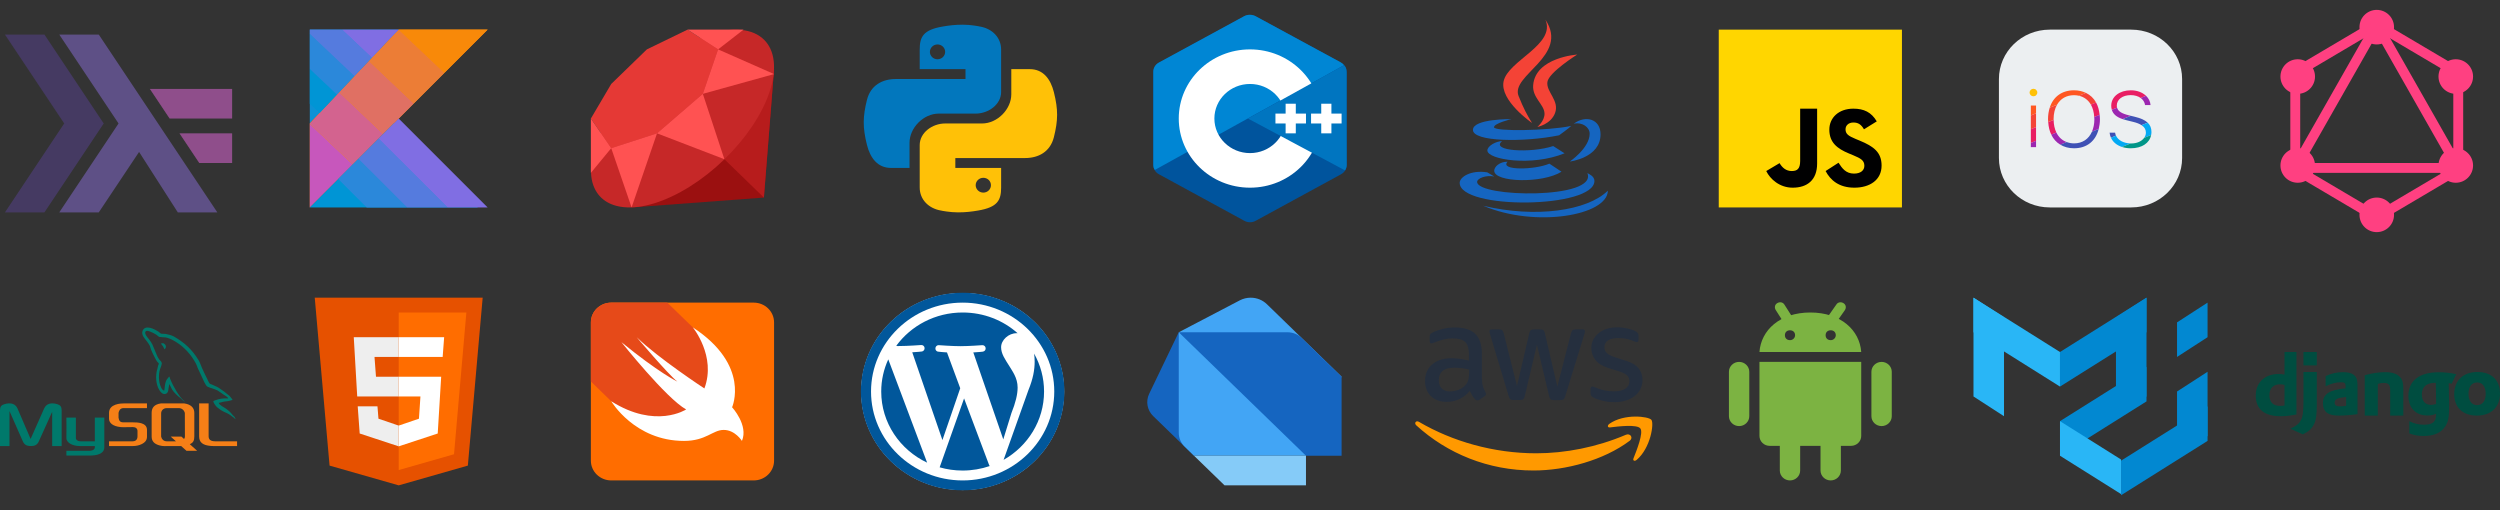 <svg width="348" height="71" viewBox="0 0 348 71" fill="none" xmlns="http://www.w3.org/2000/svg">
<rect x="0" y="0" width="348" height="71" fill="#333333" stroke="none"/>
<path d="M239.25 28.875V4.125H264.75V28.875H239.25Z" fill="#FFD600"/>
<path d="M255.923 22.651C256.413 23.424 256.946 24.164 258.074 24.164C259.022 24.164 259.519 23.707 259.519 23.075C259.519 22.318 259.005 22.049 257.962 21.608L257.39 21.372C255.741 20.692 254.643 19.841 254.643 18.043C254.643 16.387 255.95 15.126 257.992 15.126C259.447 15.126 260.491 15.614 261.245 16.895L259.464 17.999C259.073 17.32 258.649 17.053 257.992 17.053C257.322 17.053 256.898 17.463 256.898 17.999C256.898 18.662 257.323 18.93 258.304 19.341L258.876 19.577C260.82 20.381 261.917 21.202 261.917 23.047C261.917 25.035 260.299 26.125 258.127 26.125C256.003 26.125 254.796 25.09 254.125 23.809L255.923 22.651ZM247.716 22.707C248.074 23.33 248.619 23.809 249.403 23.809C250.152 23.809 250.583 23.522 250.583 22.405V15.125H252.944V22.757C252.944 25.072 251.561 26.125 249.541 26.125C247.715 26.125 246.398 24.925 245.861 23.809L247.716 22.707Z" fill="#000001"/>
<path d="M55.5 4.125L51.368 8.491L47.229 12.849L43.125 17.188V4.125H55.5Z" fill="#0D91D6"/>
<path d="M55.5 4.125H55.472L51.354 8.477L47.222 12.842L43.125 17.167V17.188V17.249V28.875L49.099 22.901L53.348 18.652L57.604 14.396L61.859 10.141L67.875 4.125H55.5Z" fill="#F88909"/>
<path d="M49.099 22.901L43.125 28.875V17.249L49.099 22.901Z" fill="#C757BC"/>
<path d="M53.348 18.652L49.099 22.901L43.125 17.249V17.188L47.229 12.849L53.348 18.652Z" fill="#D3638F"/>
<path d="M57.604 14.396L53.348 18.652L47.23 12.849L51.368 8.491L57.604 14.396Z" fill="#E07063"/>
<path d="M61.859 10.141L57.604 14.396L51.368 8.491L55.5 4.125L61.859 10.141Z" fill="#EC7D36"/>
<path d="M67.875 4.125L61.859 10.141L55.5 4.125H67.875Z" fill="#F88909"/>
<path d="M46.913 13.166L44.493 15.73L43.125 14.438V9.584L46.913 13.166Z" fill="#0095D5"/>
<path d="M49.333 10.601L46.913 13.166L43.125 9.584V4.723L49.333 10.601Z" fill="#2B88DA"/>
<path d="M51.76 8.044L49.333 10.601L43.125 4.723V4.125H47.614L51.76 8.044Z" fill="#557BDE"/>
<path d="M54.18 5.479L51.76 8.044L47.614 4.125H55.5L54.18 5.479Z" fill="#806EE3"/>
<path d="M54.812 17.188L43.125 28.875H45.428H51.045H66.5L54.812 17.188Z" fill="#0095D5"/>
<path d="M56.655 28.875H51.045L47.085 24.922L49.89 22.117L56.655 28.875Z" fill="#2B88DA"/>
<path d="M62.279 28.875H56.655L49.89 22.117L52.695 19.312L62.279 28.875Z" fill="#557BDE"/>
<path d="M67.875 28.875H62.279L52.695 19.312L55.5 16.5L67.875 28.875Z" fill="#806EE3"/>
<g clip-path="url(#clip0_212_11)">
<path d="M107.75 9.625L106.333 27.5L87.916 28.875L107.75 9.625Z" fill="#9B1010"/>
<path d="M97.834 19.25L106.333 27.5L107.75 9.625L97.834 19.25Z" fill="#B71C1C"/>
<path d="M89.158 10.83C87.67 12.274 86.347 13.851 85.266 15.47C84.186 17.089 83.367 18.719 82.857 20.267C82.348 21.814 82.157 23.25 82.297 24.49C82.436 25.731 82.903 26.753 83.67 27.497C84.437 28.242 85.49 28.695 86.768 28.83C88.046 28.965 89.525 28.78 91.119 28.286C92.714 27.791 94.393 26.996 96.061 25.947C97.73 24.898 99.354 23.614 100.842 22.17C102.33 20.726 103.652 19.149 104.733 17.53C105.814 15.911 106.633 14.281 107.142 12.733C107.652 11.186 107.842 9.751 107.703 8.51C107.564 7.269 107.097 6.248 106.33 5.503C105.562 4.758 104.51 4.305 103.232 4.17C101.953 4.035 100.475 4.22 98.88 4.714C97.286 5.209 95.606 6.004 93.938 7.053C92.27 8.102 90.645 9.386 89.158 10.83V10.83Z" fill="#C62828"/>
<path d="M85.083 11.688L90.042 6.875L95.708 4.125L99.958 6.875L97.833 13.062L91.458 18.562L85.083 20.625L82.25 16.5L85.083 11.688Z" fill="#E53935"/>
<path d="M99.958 6.875L95.708 4.125H103.5L99.958 6.875ZM107.75 10.312L99.958 6.875L97.833 13.062L107.75 10.312ZM91.458 18.562L100.833 22.162L97.833 13.062L91.458 18.562ZM85.083 20.625L87.917 28.875L91.458 18.562L85.083 20.625ZM82.25 16.5V24.062L85.083 20.625L82.25 16.5Z" fill="#FF5252"/>
</g>
<path d="M134.033 3.437C132.932 3.441 132.168 3.535 131.245 3.69C128.52 4.15 128.023 5.118 128.023 6.9V9.625H134.398V11H127.781H124.7C122.833 11 121.198 11.854 120.681 13.901C120.096 16.25 120.069 17.721 120.681 20.174C121.145 22.003 122.167 23.375 124.035 23.375H126.607V19.866C126.607 17.827 128.51 15.812 130.69 15.812H135.816C137.603 15.812 139.357 14.532 139.357 12.803V6.9C139.357 5.224 138.111 3.97 136.37 3.688C136.413 3.684 135.126 3.433 134.033 3.437ZM130.503 6.187C131.085 6.187 131.566 6.653 131.566 7.22C131.566 7.793 131.085 8.25 130.503 8.25C129.91 8.25 129.441 7.793 129.441 7.22C129.441 6.655 129.91 6.187 130.503 6.187Z" fill="#0277BD"/>
<path d="M133.347 29.562C134.448 29.559 135.212 29.465 136.135 29.31C138.86 28.85 139.357 27.882 139.357 26.1V23.375H132.982V22H139.6H142.681C144.548 22 146.182 21.146 146.7 19.099C147.285 16.75 147.312 15.279 146.7 12.826C146.236 10.997 145.213 9.625 143.346 9.625H140.773V13.134C140.773 15.173 138.87 17.188 136.69 17.188H131.565C129.777 17.188 128.023 18.468 128.023 20.197V26.1C128.023 27.776 129.269 29.03 131.011 29.312C130.967 29.316 132.255 29.567 133.347 29.562ZM136.878 26.812C136.296 26.812 135.815 26.347 135.815 25.78C135.815 25.207 136.296 24.75 136.878 24.75C137.471 24.75 137.94 25.206 137.94 25.78C137.94 26.345 137.47 26.812 136.878 26.812Z" fill="#FFC107"/>
<path fill-rule="evenodd" clip-rule="evenodd" d="M173.223 2.259C173.704 1.997 174.296 1.997 174.776 2.259C177.153 3.554 184.304 7.45 186.681 8.745C187.162 9.006 187.458 9.49 187.458 10.014C187.458 12.603 187.458 20.396 187.458 22.985C187.458 23.509 187.162 23.993 186.681 24.255C184.305 25.55 177.153 29.446 174.776 30.741C174.295 31.003 173.703 31.003 173.223 30.741C170.846 29.446 163.695 25.55 161.318 24.255C160.838 23.993 160.542 23.51 160.542 22.986C160.542 20.397 160.542 12.604 160.542 10.015C160.542 9.491 160.838 9.007 161.319 8.745C163.694 7.45 170.847 3.554 173.223 2.259Z" fill="#00549D"/>
<path fill-rule="evenodd" clip-rule="evenodd" d="M160.757 23.653C160.568 23.408 160.542 23.176 160.542 22.863C160.542 20.289 160.542 12.541 160.542 9.966C160.542 9.445 160.837 8.964 161.316 8.704C163.684 7.417 170.812 3.543 173.18 2.255C173.659 1.994 174.309 2 174.788 2.261C177.156 3.548 184.259 7.389 186.627 8.676C186.819 8.78 186.964 8.906 187.095 9.072L160.757 23.653Z" fill="#0086D4"/>
<path fill-rule="evenodd" clip-rule="evenodd" d="M174 6.875C179.473 6.875 183.917 11.188 183.917 16.5C183.917 21.812 179.473 26.125 174 26.125C168.527 26.125 164.083 21.812 164.083 16.5C164.083 11.188 168.527 6.875 174 6.875ZM174 11.688C176.736 11.688 178.958 13.844 178.958 16.5C178.958 19.156 176.736 21.312 174 21.312C171.264 21.312 169.042 19.156 169.042 16.5C169.042 13.844 171.263 11.688 174 11.688Z" fill="white"/>
<path fill-rule="evenodd" clip-rule="evenodd" d="M187.094 9.078C187.459 9.41 187.452 9.911 187.452 10.305C187.452 12.914 187.429 20.335 187.459 22.944C187.461 23.216 187.369 23.503 187.23 23.719L173.712 16.5L187.094 9.078Z" fill="#0075C0"/>
<path fill-rule="evenodd" clip-rule="evenodd" d="M178.958 14.438H180.375V18.562H178.958V14.438ZM183.917 14.438H185.333V18.562H183.917V14.438Z" fill="white"/>
<path fill-rule="evenodd" clip-rule="evenodd" d="M177.542 15.812H181.792V17.188H177.542V15.812ZM182.5 15.812H186.75V17.188H182.5V15.812Z" fill="white"/>
<path d="M213.259 17.117C212.573 16.011 212.076 15.094 211.386 13.367C210.22 10.45 218.478 7.814 215.129 2.749C216.581 6.248 209.92 8.411 209.301 11.325C208.736 14.004 213.256 17.117 213.259 17.117Z" fill="#F44336"/>
<path d="M213.416 11.873C213.284 13.603 214.949 14.525 214.997 15.788C215.035 16.817 214.002 17.674 214.002 17.674C214.002 17.674 215.877 17.306 216.462 15.737C217.112 13.995 215.202 12.802 215.398 11.407C215.582 10.075 219.545 7.596 219.545 7.596C219.545 7.596 213.714 7.983 213.416 11.873Z" fill="#F44336"/>
<path d="M219.058 17.225C220.264 16.954 221.281 17.722 221.281 18.607C221.281 20.602 218.516 22.487 218.516 22.487C218.516 22.487 222.796 21.977 222.796 18.702C222.796 16.537 220.694 15.995 219.058 17.225ZM217.026 18.834C217.026 18.834 218.361 17.883 218.716 17.526C215.442 18.221 207.965 18.315 207.965 17.711C207.965 17.155 210.376 16.585 210.376 16.585C210.376 16.585 205.032 16.508 205.032 18.085C205.032 19.728 212.028 19.845 217.026 18.834Z" fill="#1565C0"/>
<path d="M216.205 20.33C213.106 21.361 207.396 21.031 209.087 19.647C208.263 19.647 207.042 20.309 207.042 20.946C207.042 22.223 213.218 23.209 217.788 21.339L216.205 20.33Z" fill="#1565C0"/>
<path d="M209.846 22.508C208.722 22.508 207.994 23.233 207.994 23.761C207.994 25.404 214.704 25.57 217.362 23.902L215.672 22.78C213.686 23.653 208.697 23.773 209.846 22.508Z" fill="#1565C0"/>
<path d="M221.943 25.184C221.943 24.541 221.218 24.238 220.958 24.093C222.49 27.787 205.615 27.5 205.615 25.319C205.615 24.824 206.857 24.338 208.005 24.568L207.029 23.991C204.741 23.632 203.188 24.638 203.188 25.449C203.188 29.233 221.943 29.05 221.943 25.184Z" fill="#1565C0"/>
<path d="M223.813 26.54C220.962 29.356 213.735 30.381 206.466 28.642C213.735 31.738 223.778 29.994 223.813 26.54Z" fill="#1565C0"/>
<path d="M0.001 62.091H1.321V57.22L3.155 61.384C3.381 61.903 3.691 62.087 4.298 62.087C4.905 62.087 5.202 61.903 5.428 61.384L7.261 57.326V62.091H8.581V57.101C8.581 56.622 8.391 56.389 7.998 56.27C7.058 55.974 6.427 56.229 6.141 56.869L4.261 61.104L2.44 56.869C2.166 56.23 1.524 55.974 0.584 56.27C0.19 56.389 0 56.621 0 57.1V62.09H0.001V62.091Z" fill="#00796B"/>
<path d="M9.241 58.131H10.561V60.919C10.55 61.056 10.605 61.421 11.241 61.431C11.566 61.436 13.181 61.431 13.201 61.431V58.131H14.521C14.526 58.131 14.521 62.234 14.521 62.251C14.528 63.263 13.264 63.394 12.683 63.411H9.241V62.751C9.248 62.751 12.533 62.751 12.542 62.751C13.29 62.672 13.201 62.26 13.201 62.135V62.091H11.131C9.983 62.08 9.25 61.574 9.242 60.998C9.241 60.944 9.267 58.155 9.241 58.131Z" fill="#00796B"/>
<path d="M15.181 62.091H18.486C18.919 62.091 19.34 62 19.674 61.843C20.23 61.587 20.46 61.242 20.46 60.787V59.847C20.46 58.832 19.202 58.791 18.48 58.791H17.16C16.641 58.791 16.562 58.477 16.5 58.131V57.471C16.562 57.207 16.677 56.852 17.135 56.811C17.666 56.811 20.459 56.811 20.459 56.811V56.151H17.32C16.801 56.151 15.179 56.213 15.179 57.471V58.287C15.179 58.864 15.687 59.334 16.788 59.45C16.912 59.458 17.036 59.467 17.159 59.467C17.159 59.467 18.442 59.442 18.479 59.45C19.221 59.45 19.139 60.028 19.139 60.11V60.77C19.139 60.861 19.118 61.43 18.471 61.43C18.422 61.43 15.179 61.43 15.179 61.43V62.091H15.181Z" fill="#F57F17"/>
<path d="M27.72 60.742C27.72 61.539 28.171 61.986 29.365 62.076C29.476 62.083 29.588 62.09 29.7 62.09H33V61.43H29.951C29.27 61.43 29.04 61.144 29.04 60.735V56.15H27.72V60.742V60.742Z" fill="#F57F17"/>
<path d="M21.109 60.771V57.471C21.109 56.769 21.453 56.285 22.426 56.151H22.888H25.258H25.619C26.592 56.285 27.049 56.769 27.049 57.471V60.758C27.049 61.327 26.901 61.632 26.419 61.83L27.442 62.75H25.957L25.221 62.09H24.357L22.889 62.098C22.676 62.098 22.452 62.069 22.206 62.001C21.468 61.8 21.109 61.412 21.109 60.771ZM22.429 60.771C22.496 61.092 22.754 61.431 23.213 61.431H24.494L23.76 60.771H25.255L25.612 61.102C25.612 61.102 25.74 60.998 25.74 60.771C25.74 60.544 25.729 57.471 25.729 57.471C25.662 57.172 25.359 56.811 24.912 56.811H23.213C22.698 56.811 22.43 57.187 22.43 57.538L22.429 60.771Z" fill="#F57F17"/>
<path d="M31.762 55.455C31.053 55.436 30.512 55.502 30.049 55.696C29.918 55.752 29.708 55.753 29.686 55.918C29.759 55.994 29.77 56.107 29.827 56.2C29.937 56.379 30.124 56.619 30.291 56.744C30.473 56.882 30.66 57.029 30.855 57.148C31.201 57.359 31.589 57.48 31.923 57.691C32.119 57.816 32.315 57.974 32.507 58.114C32.602 58.184 32.665 58.292 32.789 58.336C32.789 58.329 32.789 58.323 32.789 58.316C32.724 58.234 32.707 58.12 32.648 58.034C32.561 57.946 32.473 57.859 32.386 57.772C32.13 57.432 31.805 57.133 31.459 56.886C31.184 56.688 30.567 56.42 30.451 56.1C30.445 56.093 30.438 56.087 30.431 56.079C30.626 56.057 30.855 55.986 31.035 55.938C31.338 55.857 31.608 55.878 31.921 55.797C32.062 55.757 32.203 55.717 32.344 55.676C32.344 55.65 32.344 55.623 32.344 55.596C32.186 55.434 32.073 55.219 31.901 55.072C31.449 54.688 30.957 54.304 30.45 53.984C30.169 53.806 29.821 53.691 29.523 53.54C29.423 53.489 29.247 53.463 29.181 53.379C29.024 53.18 28.94 52.926 28.819 52.695C28.566 52.208 28.317 51.676 28.093 51.163C27.94 50.814 27.84 50.469 27.65 50.156C26.735 48.651 25.75 47.743 24.225 46.851C23.9 46.661 23.509 46.586 23.096 46.488C22.874 46.475 22.652 46.461 22.43 46.447C22.295 46.39 22.155 46.225 22.027 46.145C21.521 45.825 20.225 45.131 19.851 46.044C19.614 46.62 20.204 47.182 20.415 47.474C20.563 47.679 20.753 47.909 20.859 48.14C20.928 48.291 20.941 48.443 21 48.603C21.146 48.998 21.378 49.447 21.568 49.813C21.663 49.998 21.769 50.191 21.89 50.356C21.964 50.458 22.091 50.502 22.112 50.659C21.988 50.833 21.981 51.103 21.911 51.324C21.596 52.318 21.715 53.552 22.173 54.286C22.313 54.512 22.644 54.996 23.099 54.81C23.497 54.648 23.409 54.145 23.522 53.702C23.548 53.601 23.532 53.528 23.583 53.461C23.583 53.467 23.583 53.474 23.583 53.481C23.704 53.722 23.824 53.965 23.946 54.206C24.215 54.639 24.691 55.09 25.094 55.396C25.303 55.554 25.468 55.828 25.739 55.92C25.739 55.913 25.739 55.907 25.739 55.899C25.732 55.899 25.726 55.899 25.718 55.899C25.666 55.817 25.583 55.783 25.517 55.718C25.359 55.563 25.183 55.371 25.053 55.194C24.686 54.695 24.362 54.149 24.066 53.581C23.925 53.31 23.802 53.011 23.683 52.735C23.637 52.629 23.638 52.468 23.542 52.413C23.412 52.615 23.22 52.779 23.119 53.017C22.958 53.399 22.937 53.865 22.878 54.347C22.842 54.359 22.858 54.351 22.837 54.367C22.557 54.298 22.458 54.011 22.353 53.762C22.089 53.135 22.041 52.126 22.273 51.405C22.333 51.218 22.604 50.63 22.495 50.458C22.443 50.285 22.27 50.185 22.173 50.054C22.053 49.892 21.934 49.677 21.851 49.489C21.635 49.001 21.43 48.432 21.203 47.938C21.094 47.701 20.91 47.463 20.759 47.253C20.592 47.021 20.404 46.849 20.275 46.568C20.229 46.469 20.166 46.308 20.235 46.205C20.256 46.136 20.287 46.107 20.355 46.084C20.472 45.993 20.798 46.114 20.92 46.165C21.243 46.299 21.513 46.427 21.786 46.608C21.918 46.696 22.05 46.864 22.209 46.911C22.27 46.911 22.33 46.911 22.39 46.911C22.674 46.976 22.992 46.931 23.257 47.012C23.726 47.154 24.145 47.375 24.526 47.616C25.688 48.35 26.637 49.393 27.287 50.639C27.391 50.84 27.437 51.031 27.528 51.243C27.714 51.672 27.948 52.114 28.133 52.533C28.317 52.952 28.497 53.374 28.758 53.722C28.895 53.905 29.424 54.004 29.664 54.105C29.833 54.177 30.109 54.25 30.269 54.347C30.574 54.531 30.869 54.75 31.155 54.951C31.3 55.052 31.74 55.273 31.762 55.455Z" fill="#00796B"/>
<path d="M22.755 47.778C22.607 47.776 22.503 47.794 22.392 47.819C22.392 47.826 22.392 47.832 22.392 47.84C22.399 47.84 22.405 47.84 22.413 47.84C22.483 47.984 22.607 48.078 22.695 48.203C22.762 48.343 22.829 48.484 22.896 48.625C22.903 48.618 22.909 48.612 22.916 48.605C23.04 48.517 23.098 48.377 23.098 48.162C23.047 48.109 23.04 48.043 22.996 47.98C22.939 47.896 22.827 47.848 22.755 47.778Z" fill="#00796B"/>
<path d="M67.188 41.438H43.812L45.875 64.812L55.5 67.562L65.125 64.812L67.188 41.438Z" fill="#E65100"/>
<path d="M55.5 43.5V65.431L63.2 63.231L64.919 43.5H55.5Z" fill="#FF6D00"/>
<path d="M55.5 55.188V52.438H61.413L60.931 60.344L55.5 62.131V59.244L58.319 58.281L58.525 55.188H55.5V55.188ZM61.619 49.688L61.825 46.938H55.5V49.688H61.619Z" fill="white"/>
<path d="M55.5 59.244V62.131L50.069 60.344L49.794 56.562H52.544L52.681 58.281L55.5 59.244ZM52.131 49.688H55.5V46.938H49.244L49.725 55.188H55.5V52.438H52.337L52.131 49.688Z" fill="#EEEEEE"/>
<path d="M82.25 44.875C82.25 43.356 83.519 42.125 85.083 42.125H104.917C106.481 42.125 107.75 43.356 107.75 44.875V64.125C107.75 65.643 106.481 66.875 104.917 66.875H85.083C83.519 66.875 82.25 65.643 82.25 64.125V44.875Z" fill="#FF6D00"/>
<path d="M82.25 44.875V53.102L85.083 55.852C85.083 55.852 92.983 64.708 99.25 58.625C105.517 52.542 96.43 45.562 96.43 45.562L92.885 42.125H85.083C83.519 42.125 82.25 43.356 82.25 44.875Z" fill="#E64A19"/>
<path d="M96.43 45.562C104.526 50.855 101.907 56.691 101.907 56.691C101.907 56.691 104.209 59.189 103.278 61.375C103.278 61.375 102.329 59.845 100.737 59.845C99.203 59.845 98.3 61.375 95.212 61.375C88.335 61.375 85.084 55.852 85.084 55.852C91.279 59.771 95.51 56.996 95.51 56.996C92.718 55.438 86.5 47.625 86.5 47.625C91.67 51.857 94.292 53.125 94.292 53.125C92.959 52.065 88.625 46.938 88.625 46.938C91.617 49.851 98.051 54.072 98.051 54.072C99.74 49.573 96.43 45.562 96.43 45.562Z" fill="white"/>
<path d="M134 40.784C130.252 40.784 126.658 42.229 124.008 44.802C121.357 47.374 119.869 50.862 119.869 54.5C119.869 58.138 121.357 61.626 124.008 64.198C126.658 66.771 130.252 68.216 134 68.216C137.748 68.216 141.342 66.771 143.992 64.198C146.642 61.626 148.131 58.138 148.131 54.5C148.131 50.862 146.642 47.374 143.992 44.802C141.342 42.229 137.748 40.784 134 40.784Z" fill="white"/>
<path d="M122.667 54.5C122.667 58.856 125.274 62.617 129.055 64.4L123.648 50.023C123.02 51.392 122.667 52.902 122.667 54.5ZM141.653 53.946C141.653 52.587 140.9 51.643 140.47 50.913C139.894 49.999 139.354 49.237 139.354 48.333C139.354 47.326 140.396 46.381 141.508 46.381C141.558 46.381 141.603 46.385 141.654 46.386C139.639 44.589 136.952 43.5 134.001 43.5C130.184 43.5 126.809 45.333 124.756 48.14C124.917 48.191 124.973 48.167 125.188 48.167C126.371 48.167 128.209 48.029 128.209 48.029C128.818 47.99 128.892 48.862 128.279 48.934C128.279 48.934 127.667 49.006 126.984 49.038L131.185 61.261L133.664 54.041L131.821 49.058C131.211 49.027 130.631 48.954 130.631 48.954C130.021 48.915 130.092 48.009 130.701 48.049C130.701 48.049 132.576 48.187 133.688 48.187C134.874 48.187 136.708 48.049 136.708 48.049C137.318 48.01 137.392 48.882 136.782 48.954C136.782 48.954 136.165 49.026 135.484 49.058L139.657 61.165L140.789 57.504C141.366 56.074 141.653 54.891 141.653 53.946ZM134.199 55.46L130.799 65.052C131.816 65.345 132.889 65.5 134.001 65.5C135.319 65.5 136.586 65.277 137.766 64.876C137.738 64.828 137.706 64.778 137.683 64.725L134.199 55.46ZM143.947 49.219C143.998 49.569 144.024 49.947 144.024 50.35C144.024 51.469 143.807 52.722 143.16 54.294L139.7 64.012C143.07 62.106 145.333 58.558 145.333 54.5C145.333 52.588 144.83 50.79 143.947 49.219Z" fill="#01579B"/>
<path d="M119.833 54.5C119.833 62.079 126.187 68.25 133.999 68.25C141.813 68.25 148.167 62.079 148.167 54.5C148.167 46.921 141.813 40.75 134 40.75C126.187 40.75 119.833 46.921 119.833 54.5ZM121.247 54.5C121.247 47.677 126.966 42.126 133.999 42.126C141.033 42.126 146.754 47.677 146.754 54.5C146.754 61.323 141.033 66.876 134 66.876C126.968 66.876 121.247 61.323 121.247 54.5Z" fill="#01579B"/>
<path d="M164.083 46.25L166.208 63.438L160.528 57.924C159.686 57.107 159.46 55.865 159.964 54.817L164.083 46.25Z" fill="#1565C0"/>
<path d="M176.351 42.344C175.753 41.763 174.942 41.438 174.096 41.438C173.568 41.438 173.048 41.565 172.583 41.807L164.083 46.25V60.236C164.083 60.965 164.382 61.664 164.914 62.18L166.208 63.438H181.792V60L186.75 52.438L176.351 42.344Z" fill="#42A5F5"/>
<path d="M164.083 46.25H179.201C179.953 46.25 180.673 46.539 181.205 47.056L186.75 52.438V63.438H181.792L164.083 46.25Z" fill="#1565C0"/>
<path d="M181.792 63.438H166.208L170.458 67.562H181.792V63.438Z" fill="#85CBF8"/>
<g clip-path="url(#clip1_212_11)">
<path d="M206.3 52.801C206.3 53.212 206.344 53.544 206.421 53.788C206.509 54.032 206.618 54.298 206.772 54.586C206.827 54.675 206.849 54.763 206.849 54.841C206.849 54.952 206.783 55.062 206.641 55.174L205.949 55.639C205.85 55.706 205.752 55.739 205.664 55.739C205.554 55.739 205.445 55.683 205.335 55.584C205.181 55.417 205.049 55.24 204.939 55.062C204.829 54.874 204.72 54.664 204.599 54.409C203.743 55.428 202.667 55.938 201.372 55.938C200.45 55.938 199.714 55.672 199.177 55.14C198.639 54.608 198.365 53.898 198.365 53.012C198.365 52.07 198.694 51.304 199.364 50.728C200.033 50.152 200.922 49.864 202.052 49.864C202.426 49.864 202.81 49.897 203.216 49.952C203.621 50.008 204.039 50.097 204.478 50.196V49.387C204.478 48.545 204.303 47.957 203.962 47.613C203.611 47.27 203.018 47.103 202.173 47.103C201.789 47.103 201.395 47.147 200.988 47.248C200.582 47.347 200.187 47.469 199.803 47.624C199.628 47.702 199.496 47.746 199.419 47.769C199.342 47.791 199.287 47.802 199.243 47.802C199.089 47.802 199.013 47.691 199.013 47.458V46.915C199.013 46.737 199.035 46.605 199.09 46.527C199.145 46.449 199.244 46.372 199.397 46.294C199.782 46.095 200.242 45.928 200.781 45.795C201.318 45.651 201.889 45.584 202.492 45.584C203.799 45.584 204.754 45.884 205.368 46.482C205.972 47.081 206.279 47.99 206.279 49.209V52.8H206.3V52.801ZM201.843 54.486C202.206 54.486 202.579 54.419 202.974 54.286C203.369 54.154 203.72 53.909 204.017 53.577C204.192 53.366 204.324 53.133 204.39 52.867C204.456 52.601 204.5 52.279 204.5 51.903V51.437C204.182 51.359 203.841 51.293 203.49 51.249C203.139 51.205 202.798 51.182 202.458 51.182C201.722 51.182 201.185 51.327 200.823 51.626C200.46 51.925 200.285 52.346 200.285 52.9C200.285 53.421 200.417 53.809 200.691 54.075C200.955 54.353 201.339 54.486 201.843 54.486ZM210.657 55.683C210.46 55.683 210.328 55.65 210.24 55.572C210.152 55.506 210.076 55.351 210.01 55.14L207.43 46.572C207.364 46.35 207.331 46.206 207.331 46.128C207.331 45.951 207.419 45.851 207.594 45.851H208.67C208.879 45.851 209.022 45.884 209.099 45.962C209.187 46.029 209.252 46.183 209.318 46.394L211.162 53.733L212.874 46.394C212.929 46.173 212.995 46.029 213.082 45.962C213.17 45.895 213.323 45.851 213.521 45.851H214.399C214.608 45.851 214.751 45.884 214.839 45.962C214.927 46.029 215.003 46.183 215.047 46.394L216.781 53.821L218.68 46.394C218.746 46.173 218.823 46.029 218.899 45.962C218.987 45.895 219.129 45.851 219.327 45.851H220.348C220.524 45.851 220.623 45.94 220.623 46.128C220.623 46.184 220.612 46.239 220.601 46.306C220.59 46.372 220.568 46.461 220.524 46.583L217.879 55.151C217.813 55.372 217.736 55.517 217.648 55.584C217.561 55.65 217.418 55.694 217.231 55.694H216.287C216.079 55.694 215.936 55.661 215.848 55.584C215.76 55.506 215.684 55.362 215.64 55.14L213.939 47.99L212.249 55.129C212.194 55.35 212.128 55.495 212.04 55.572C211.952 55.65 211.799 55.683 211.601 55.683H210.657ZM224.761 55.982C224.19 55.982 223.619 55.916 223.071 55.783C222.522 55.65 222.094 55.506 221.808 55.339C221.633 55.24 221.512 55.129 221.468 55.029C221.424 54.93 221.402 54.819 221.402 54.719V54.154C221.402 53.921 221.49 53.81 221.654 53.81C221.72 53.81 221.786 53.821 221.852 53.843C221.918 53.865 222.016 53.91 222.126 53.954C222.499 54.12 222.905 54.253 223.333 54.342C223.773 54.431 224.2 54.475 224.64 54.475C225.331 54.475 225.869 54.353 226.242 54.109C226.615 53.865 226.813 53.51 226.813 53.056C226.813 52.745 226.714 52.49 226.516 52.279C226.319 52.069 225.946 51.881 225.408 51.703L223.817 51.204C223.016 50.949 222.423 50.572 222.061 50.073C221.698 49.586 221.512 49.043 221.512 48.466C221.512 48 221.611 47.59 221.808 47.235C222.006 46.88 222.27 46.57 222.598 46.326C222.928 46.071 223.301 45.883 223.74 45.75C224.179 45.618 224.64 45.562 225.123 45.562C225.364 45.562 225.617 45.574 225.859 45.606C226.111 45.639 226.341 45.684 226.572 45.728C226.791 45.784 227 45.839 227.198 45.906C227.395 45.972 227.549 46.038 227.659 46.105C227.813 46.194 227.922 46.282 227.988 46.382C228.054 46.471 228.087 46.592 228.087 46.748V47.269C228.087 47.502 227.999 47.624 227.835 47.624C227.747 47.624 227.605 47.58 227.418 47.491C226.792 47.203 226.09 47.059 225.311 47.059C224.685 47.059 224.191 47.158 223.851 47.369C223.511 47.579 223.335 47.901 223.335 48.355C223.335 48.665 223.445 48.931 223.665 49.142C223.884 49.353 224.29 49.564 224.872 49.752L226.431 50.251C227.22 50.506 227.792 50.861 228.131 51.316C228.471 51.77 228.636 52.291 228.636 52.867C228.636 53.344 228.537 53.776 228.351 54.153C228.153 54.53 227.889 54.862 227.55 55.128C227.209 55.405 226.803 55.605 226.332 55.749C225.836 55.905 225.32 55.982 224.761 55.982Z" fill="#252F3E"/>
<path d="M226.835 61.37C223.224 64.063 217.978 65.493 213.466 65.493C207.145 65.493 201.448 63.132 197.146 59.208C196.805 58.898 197.113 58.477 197.519 58.721C202.173 61.447 207.913 63.099 213.851 63.099C217.857 63.099 222.258 62.257 226.307 60.527C226.912 60.25 227.427 60.926 226.835 61.37ZM228.338 59.641C227.877 59.042 225.287 59.352 224.113 59.496C223.762 59.54 223.707 59.23 224.025 58.997C226.088 57.534 229.48 57.955 229.875 58.443C230.27 58.942 229.765 62.367 227.834 64.007C227.537 64.263 227.252 64.129 227.383 63.797C227.823 62.7 228.8 60.228 228.338 59.641Z" fill="#FF9900"/>
</g>
<path d="M6.188 29.562H3.438H0.688L8.938 17.188L0.688 4.812H3.438H6.188L14.438 17.188L6.188 29.562Z" fill="#453A62"/>
<path d="M13.75 4.812H11H8.25L16.5 17.188L8.25 29.562H11H13.75L19.36 21.148L24.75 29.562H27.5H30.25L13.75 4.812Z" fill="#5E5086"/>
<path d="M23.607 16.5H32.312V12.375H20.857L23.607 16.5Z" fill="#8F4E8B"/>
<path d="M27.732 22.688H32.312V18.562H24.982L27.732 22.688Z" fill="#8F4E8B"/>
<path d="M243.5 57.938C243.5 58.694 242.862 59.312 242.083 59.312C241.304 59.312 240.667 58.694 240.667 57.938V51.75C240.667 50.994 241.304 50.375 242.083 50.375C242.862 50.375 243.5 50.994 243.5 51.75V57.938ZM263.333 57.938C263.333 58.694 262.696 59.312 261.917 59.312C261.137 59.312 260.5 58.694 260.5 57.938V51.75C260.5 50.994 261.137 50.375 261.917 50.375C262.696 50.375 263.333 50.994 263.333 51.75V57.938ZM250.583 65.5C250.583 66.256 249.946 66.875 249.167 66.875C248.387 66.875 247.75 66.256 247.75 65.5V59.312C247.75 58.556 248.387 57.938 249.167 57.938C249.946 57.938 250.583 58.556 250.583 59.312V65.5ZM256.25 65.5C256.25 66.256 255.612 66.875 254.833 66.875C254.054 66.875 253.417 66.256 253.417 65.5V59.312C253.417 58.556 254.054 57.938 254.833 57.938C255.612 57.938 256.25 58.556 256.25 59.312V65.5Z" fill="#7CB342"/>
<path d="M244.917 50.375V60.688C244.917 61.444 245.554 62.062 246.333 62.062H257.667C258.446 62.062 259.083 61.444 259.083 60.688V50.375H244.917ZM252 43.5C247.75 43.5 245.129 45.975 244.917 49H259.083C258.871 45.975 256.25 43.5 252 43.5ZM249.167 47.35C248.742 47.35 248.458 47.075 248.458 46.663C248.458 46.25 248.742 45.975 249.167 45.975C249.592 45.975 249.875 46.25 249.875 46.663C249.875 47.006 249.592 47.35 249.167 47.35ZM254.833 47.35C254.408 47.35 254.125 47.075 254.125 46.663C254.125 46.25 254.408 45.975 254.833 45.975C255.258 45.975 255.542 46.25 255.542 46.663C255.542 47.006 255.258 47.35 254.833 47.35Z" fill="#7CB342"/>
<path d="M255.046 45.219C254.904 45.219 254.763 45.15 254.621 45.081C254.267 44.875 254.196 44.462 254.408 44.119L255.613 42.4C255.825 42.056 256.25 41.987 256.604 42.194C256.958 42.4 257.029 42.812 256.817 43.156L255.613 44.875C255.542 45.081 255.329 45.219 255.046 45.219ZM248.671 44.944C248.458 44.944 248.175 44.806 248.104 44.6L247.183 43.156C246.971 42.812 247.042 42.4 247.396 42.194C247.75 41.987 248.175 42.056 248.388 42.4L249.308 43.844C249.521 44.188 249.45 44.6 249.096 44.806C248.954 44.875 248.813 44.944 248.671 44.944Z" fill="#7CB342"/>
<path d="M285.333 28.875H296.667C300.579 28.875 303.75 25.797 303.75 22V11C303.75 7.203 300.579 4.125 296.667 4.125H285.333C281.421 4.125 278.25 7.203 278.25 11V22C278.25 25.797 281.421 28.875 285.333 28.875Z" fill="#ECEFF1"/>
<path d="M283.054 12.357C282.911 12.357 282.774 12.412 282.673 12.511C282.572 12.609 282.515 12.742 282.515 12.881C282.515 13.02 282.572 13.153 282.673 13.251C282.774 13.35 282.911 13.405 283.054 13.405C283.198 13.405 283.335 13.35 283.436 13.251C283.537 13.153 283.594 13.02 283.594 12.881C283.594 12.742 283.537 12.609 283.436 12.511C283.335 12.412 283.198 12.357 283.054 12.357V12.357Z" fill="#FFC107"/>
<path d="M285.321 14.994L286.343 14.575C286.825 13.736 287.643 13.25 288.704 13.25C288.944 13.25 289.17 13.28 289.385 13.328L290.357 12.93C289.878 12.701 289.329 12.568 288.704 12.568C287.011 12.568 285.803 13.471 285.321 14.994ZM283.419 15.774V14.695H282.693V16.072L283.419 15.774Z" fill="#FF5722"/>
<path d="M283.419 17.691V15.774L282.693 16.072V17.988L283.419 17.691ZM285.859 16.602C285.859 15.798 286.033 15.115 286.343 14.575L285.321 14.994C285.169 15.473 285.085 16.009 285.085 16.602C285.085 16.74 285.105 16.864 285.113 16.996L285.865 16.688C285.865 16.658 285.859 16.632 285.859 16.602ZM295.548 12.719C295.351 12.778 295.168 12.853 295 12.944L295.548 12.719ZM290.357 12.93L289.385 13.328C290.112 13.491 290.68 13.921 291.05 14.563L291.773 14.266C291.442 13.666 290.958 13.218 290.357 12.93Z" fill="#F44336"/>
<path d="M283.419 19.608V17.691L282.693 17.988V19.905L283.419 19.608ZM295.548 12.719L295 12.944C294.304 13.32 293.883 13.95 293.883 14.717C293.883 14.925 293.915 15.11 293.966 15.284L294.697 14.985C294.673 14.894 294.657 14.799 294.657 14.696C294.657 13.852 295.448 13.241 296.594 13.241C297.158 13.241 297.633 13.387 297.981 13.639L298.723 13.334C298.231 12.864 297.494 12.569 296.616 12.569C296.228 12.568 295.87 12.623 295.548 12.719ZM285.865 16.688L285.112 16.997C285.154 17.656 285.296 18.242 285.535 18.741L286.246 18.449C286.009 17.958 285.876 17.366 285.865 16.688ZM291.773 14.266L291.05 14.563C291.319 15.032 291.477 15.617 291.516 16.289L292.267 15.981C292.201 15.329 292.039 14.748 291.773 14.266Z" fill="#E91E63"/>
<path d="M292.14 17.949C292.243 17.535 292.311 17.092 292.311 16.602C292.311 16.384 292.288 16.183 292.266 15.98L291.515 16.288C291.521 16.393 291.536 16.492 291.536 16.602C291.536 17.267 291.411 17.845 291.195 18.336L292.14 17.949ZM286.247 18.448L285.536 18.74C285.825 19.344 286.25 19.818 286.795 20.141L287.686 19.776C287.047 19.544 286.557 19.088 286.247 18.448ZM283.419 19.608L282.693 19.905V20.48H283.419V19.608ZM294.697 14.984L293.966 15.284C294.14 15.879 294.615 16.295 295.475 16.582L296.608 16.118L296.368 16.059C295.336 15.809 294.829 15.487 294.697 14.984ZM298.593 14.625H299.356C299.321 14.123 299.088 13.681 298.724 13.333L297.981 13.638C298.316 13.88 298.533 14.22 298.593 14.625Z" fill="#9C27B0"/>
<path d="M292.14 17.949L291.196 18.336C290.75 19.351 289.885 19.959 288.703 19.959C288.329 19.959 287.994 19.888 287.685 19.775L286.794 20.14C287.327 20.456 287.961 20.641 288.703 20.641C290.504 20.641 291.722 19.622 292.14 17.949ZM294.42 18.465H293.656C293.675 18.718 293.746 18.95 293.843 19.168L294.544 18.88C294.484 18.75 294.438 18.613 294.42 18.465ZM297.159 16.253L296.607 16.118L295.474 16.583C295.64 16.639 295.819 16.69 296.014 16.737L296.927 16.963C297.432 17.084 297.817 17.237 298.102 17.423L298.955 17.073C298.581 16.719 297.997 16.455 297.159 16.253Z" fill="#3F51B5"/>
<path d="M294.544 18.881L293.843 19.168C294.11 19.766 294.65 20.221 295.378 20.456L296.576 19.965C295.599 19.942 294.836 19.522 294.544 18.881ZM299.439 18.791C299.464 18.659 299.484 18.523 299.484 18.38C299.484 17.841 299.318 17.415 298.956 17.073L298.102 17.423C298.513 17.691 298.709 18.03 298.709 18.461C298.709 18.731 298.616 18.976 298.462 19.192L299.439 18.791Z" fill="#03A9F4"/>
<path d="M299.439 18.791L298.463 19.192C298.128 19.661 297.475 19.971 296.656 19.971C296.629 19.971 296.604 19.966 296.577 19.966L295.378 20.457C295.743 20.574 296.148 20.642 296.59 20.642C298.153 20.641 299.228 19.913 299.439 18.791Z" fill="#009688"/>
<path d="M274.708 41.438L278.958 44.188V57.938L274.708 55.188V41.438Z" fill="#29B6F6"/>
<path d="M307.292 51.75L303.042 54.5V63.438L307.292 60.688V51.75Z" fill="#0288D1"/>
<path d="M307.292 42.125L303.042 44.875V49.688L307.292 46.938V42.125Z" fill="#0288D1"/>
<path d="M298.792 41.438L294.542 44.188V57.938L298.792 55.188V41.438Z" fill="#0288D1"/>
<path d="M274.708 46.25L286.75 53.812V49L274.708 41.438V46.25Z" fill="#29B6F6"/>
<path d="M298.792 46.25L286.75 53.812V49L298.792 41.438V46.25Z" fill="#0288D1"/>
<path d="M298.792 55.875L286.75 63.438V58.625L298.792 51.062V55.875Z" fill="#0288D1"/>
<path d="M307.292 61.375L295.25 68.938V64.125L307.292 56.562V61.375Z" fill="#0288D1"/>
<path d="M295.25 63.963L286.75 58.625V63.438L295.25 68.776V63.963Z" fill="#29B6F6"/>
<path fill-rule="evenodd" clip-rule="evenodd" d="M319.667 49V57.694C318.714 57.869 318.214 57.938 317.455 57.938C315.183 57.935 314 56.951 314 55.061C314 53.24 315.254 52.058 317.199 52.058C317.501 52.058 317.73 52.081 318.008 52.15V49H319.667ZM318.008 53.587C317.79 53.518 317.611 53.495 317.381 53.495C316.44 53.495 315.896 54.051 315.896 55.027C315.896 55.976 316.416 56.5 317.369 56.5C317.575 56.5 317.742 56.489 318.008 56.454V53.587V53.587Z" fill="#004D40"/>
<path fill-rule="evenodd" clip-rule="evenodd" d="M322.5 51.782V56.331C322.5 57.759 322.39 58.548 322.067 59.139C321.765 59.708 321.367 60.067 320.547 60.463L318.82 59.673C319.641 59.302 320.039 58.975 320.293 58.475C320.559 57.964 320.643 57.269 320.643 55.714V51.78H322.5V51.782Z" fill="#004D40"/>
<path d="M322.5 49H320.642V50.865H322.5V49Z" fill="#004D40"/>
<path fill-rule="evenodd" clip-rule="evenodd" d="M323.728 52.352C324.533 51.973 325.303 51.806 326.142 51.806C327.078 51.806 327.693 52.055 327.965 52.543C328.117 52.816 328.167 53.172 328.167 53.933V57.65C327.351 57.768 326.321 57.852 325.565 57.852C324.038 57.852 323.353 57.317 323.353 56.13C323.353 54.846 324.263 54.252 326.499 54.063V53.661C326.499 53.329 326.332 53.209 325.873 53.209C325.2 53.209 324.442 53.4 323.731 53.767L323.728 52.352ZM326.581 55.261C325.375 55.379 324.984 55.57 324.984 56.045C324.984 56.402 325.209 56.569 325.706 56.569C325.978 56.569 326.227 56.545 326.581 56.486V55.261Z" fill="#004D40"/>
<path fill-rule="evenodd" clip-rule="evenodd" d="M329.171 52.226C330.248 51.937 331.134 51.805 332.033 51.805C332.967 51.805 333.643 52.023 334.044 52.444C334.421 52.842 334.541 53.278 334.541 54.206V57.852H332.718V54.281C332.718 53.567 332.481 53.302 331.831 53.302C331.583 53.302 331.358 53.326 330.991 53.436V57.853H329.171V52.226V52.226Z" fill="#004D40"/>
<path fill-rule="evenodd" clip-rule="evenodd" d="M335.375 58.629C336.026 58.963 336.678 59.117 337.367 59.117C338.586 59.117 339.105 58.792 339.105 57.621V57.586C338.744 57.763 338.379 57.837 337.898 57.837C336.268 57.837 335.25 56.774 335.25 55.089C335.25 52.997 336.767 51.815 339.482 51.815C340.279 51.815 341.017 51.898 341.909 52.079L341.272 53.406C340.777 53.311 341.232 53.391 340.859 53.356V53.548L340.883 54.325L340.895 55.329C340.907 55.581 340.907 55.831 340.919 56.083V56.584C340.919 58.162 340.784 58.737 340.387 59.348C339.807 60.243 338.804 60.687 337.379 60.687C336.654 60.687 336.026 60.58 335.375 60.329V58.629V58.629ZM339.069 53.298H339.009H338.875C338.513 53.286 338.09 53.381 337.799 53.561C337.354 53.812 337.124 54.267 337.124 54.911C337.124 55.83 337.584 56.356 338.405 56.356C338.658 56.356 338.865 56.309 339.104 56.238V56.105V55.603C339.104 55.388 339.092 55.148 339.092 54.897L339.08 54.049L339.068 53.44V53.298H339.069Z" fill="#004D40"/>
<path fill-rule="evenodd" clip-rule="evenodd" d="M344.859 51.782C346.809 51.782 348 52.923 348 54.771C348 56.666 346.759 57.853 344.781 57.853C342.829 57.853 341.625 56.712 341.625 54.876C341.629 52.97 342.87 51.782 344.859 51.782ZM344.819 56.392C345.568 56.392 346.01 55.816 346.01 54.815C346.01 53.826 345.58 53.238 344.832 53.238C344.057 53.238 343.615 53.814 343.615 54.815C343.615 55.816 344.06 56.392 344.819 56.392Z" fill="#004D40"/>
<path d="M330.844 31.048L318.812 23.939V9.749L330.844 2.639L342.875 9.749V23.939L330.844 31.048ZM320.188 23.155L330.844 29.452L341.5 23.155V10.533L330.844 4.236L320.188 10.533V23.155Z" fill="#FF4081"/>
<path d="M330.844 6.188C332.173 6.188 333.25 5.11 333.25 3.781C333.25 2.452 332.173 1.375 330.844 1.375C329.515 1.375 328.438 2.452 328.438 3.781C328.438 5.11 329.515 6.188 330.844 6.188Z" fill="#FF4081"/>
<path d="M330.844 32.312C332.173 32.312 333.25 31.235 333.25 29.906C333.25 28.577 332.173 27.5 330.844 27.5C329.515 27.5 328.438 28.577 328.438 29.906C328.438 31.235 329.515 32.312 330.844 32.312Z" fill="#FF4081"/>
<path d="M319.844 25.438C321.173 25.438 322.25 24.36 322.25 23.031C322.25 21.702 321.173 20.625 319.844 20.625C318.515 20.625 317.438 21.702 317.438 23.031C317.438 24.36 318.515 25.438 319.844 25.438Z" fill="#FF4081"/>
<path d="M341.844 25.438C343.173 25.438 344.25 24.36 344.25 23.031C344.25 21.702 343.173 20.625 341.844 20.625C340.515 20.625 339.438 21.702 339.438 23.031C339.438 24.36 340.515 25.438 341.844 25.438Z" fill="#FF4081"/>
<path d="M319.844 13.062C321.173 13.062 322.25 11.985 322.25 10.656C322.25 9.327 321.173 8.25 319.844 8.25C318.515 8.25 317.438 9.327 317.438 10.656C317.438 11.985 318.515 13.062 319.844 13.062Z" fill="#FF4081"/>
<path d="M341.844 13.062C343.173 13.062 344.25 11.985 344.25 10.656C344.25 9.327 343.173 8.25 341.844 8.25C340.515 8.25 339.438 9.327 339.438 10.656C339.438 11.985 340.515 13.062 341.844 13.062Z" fill="#FF4081"/>
<path d="M343.37 24.062H318.317L330.844 2.047L343.37 24.062ZM320.682 22.688H341.005L330.844 4.828L320.682 22.688Z" fill="#FF4081"/>
<defs>
<clipPath id="clip0_212_11">
<rect width="34" height="33" fill="white" transform="translate(78)"/>
</clipPath>
<clipPath id="clip1_212_11">
<rect width="33" height="33" fill="white" transform="translate(197 38)"/>
</clipPath>
</defs>
</svg>
